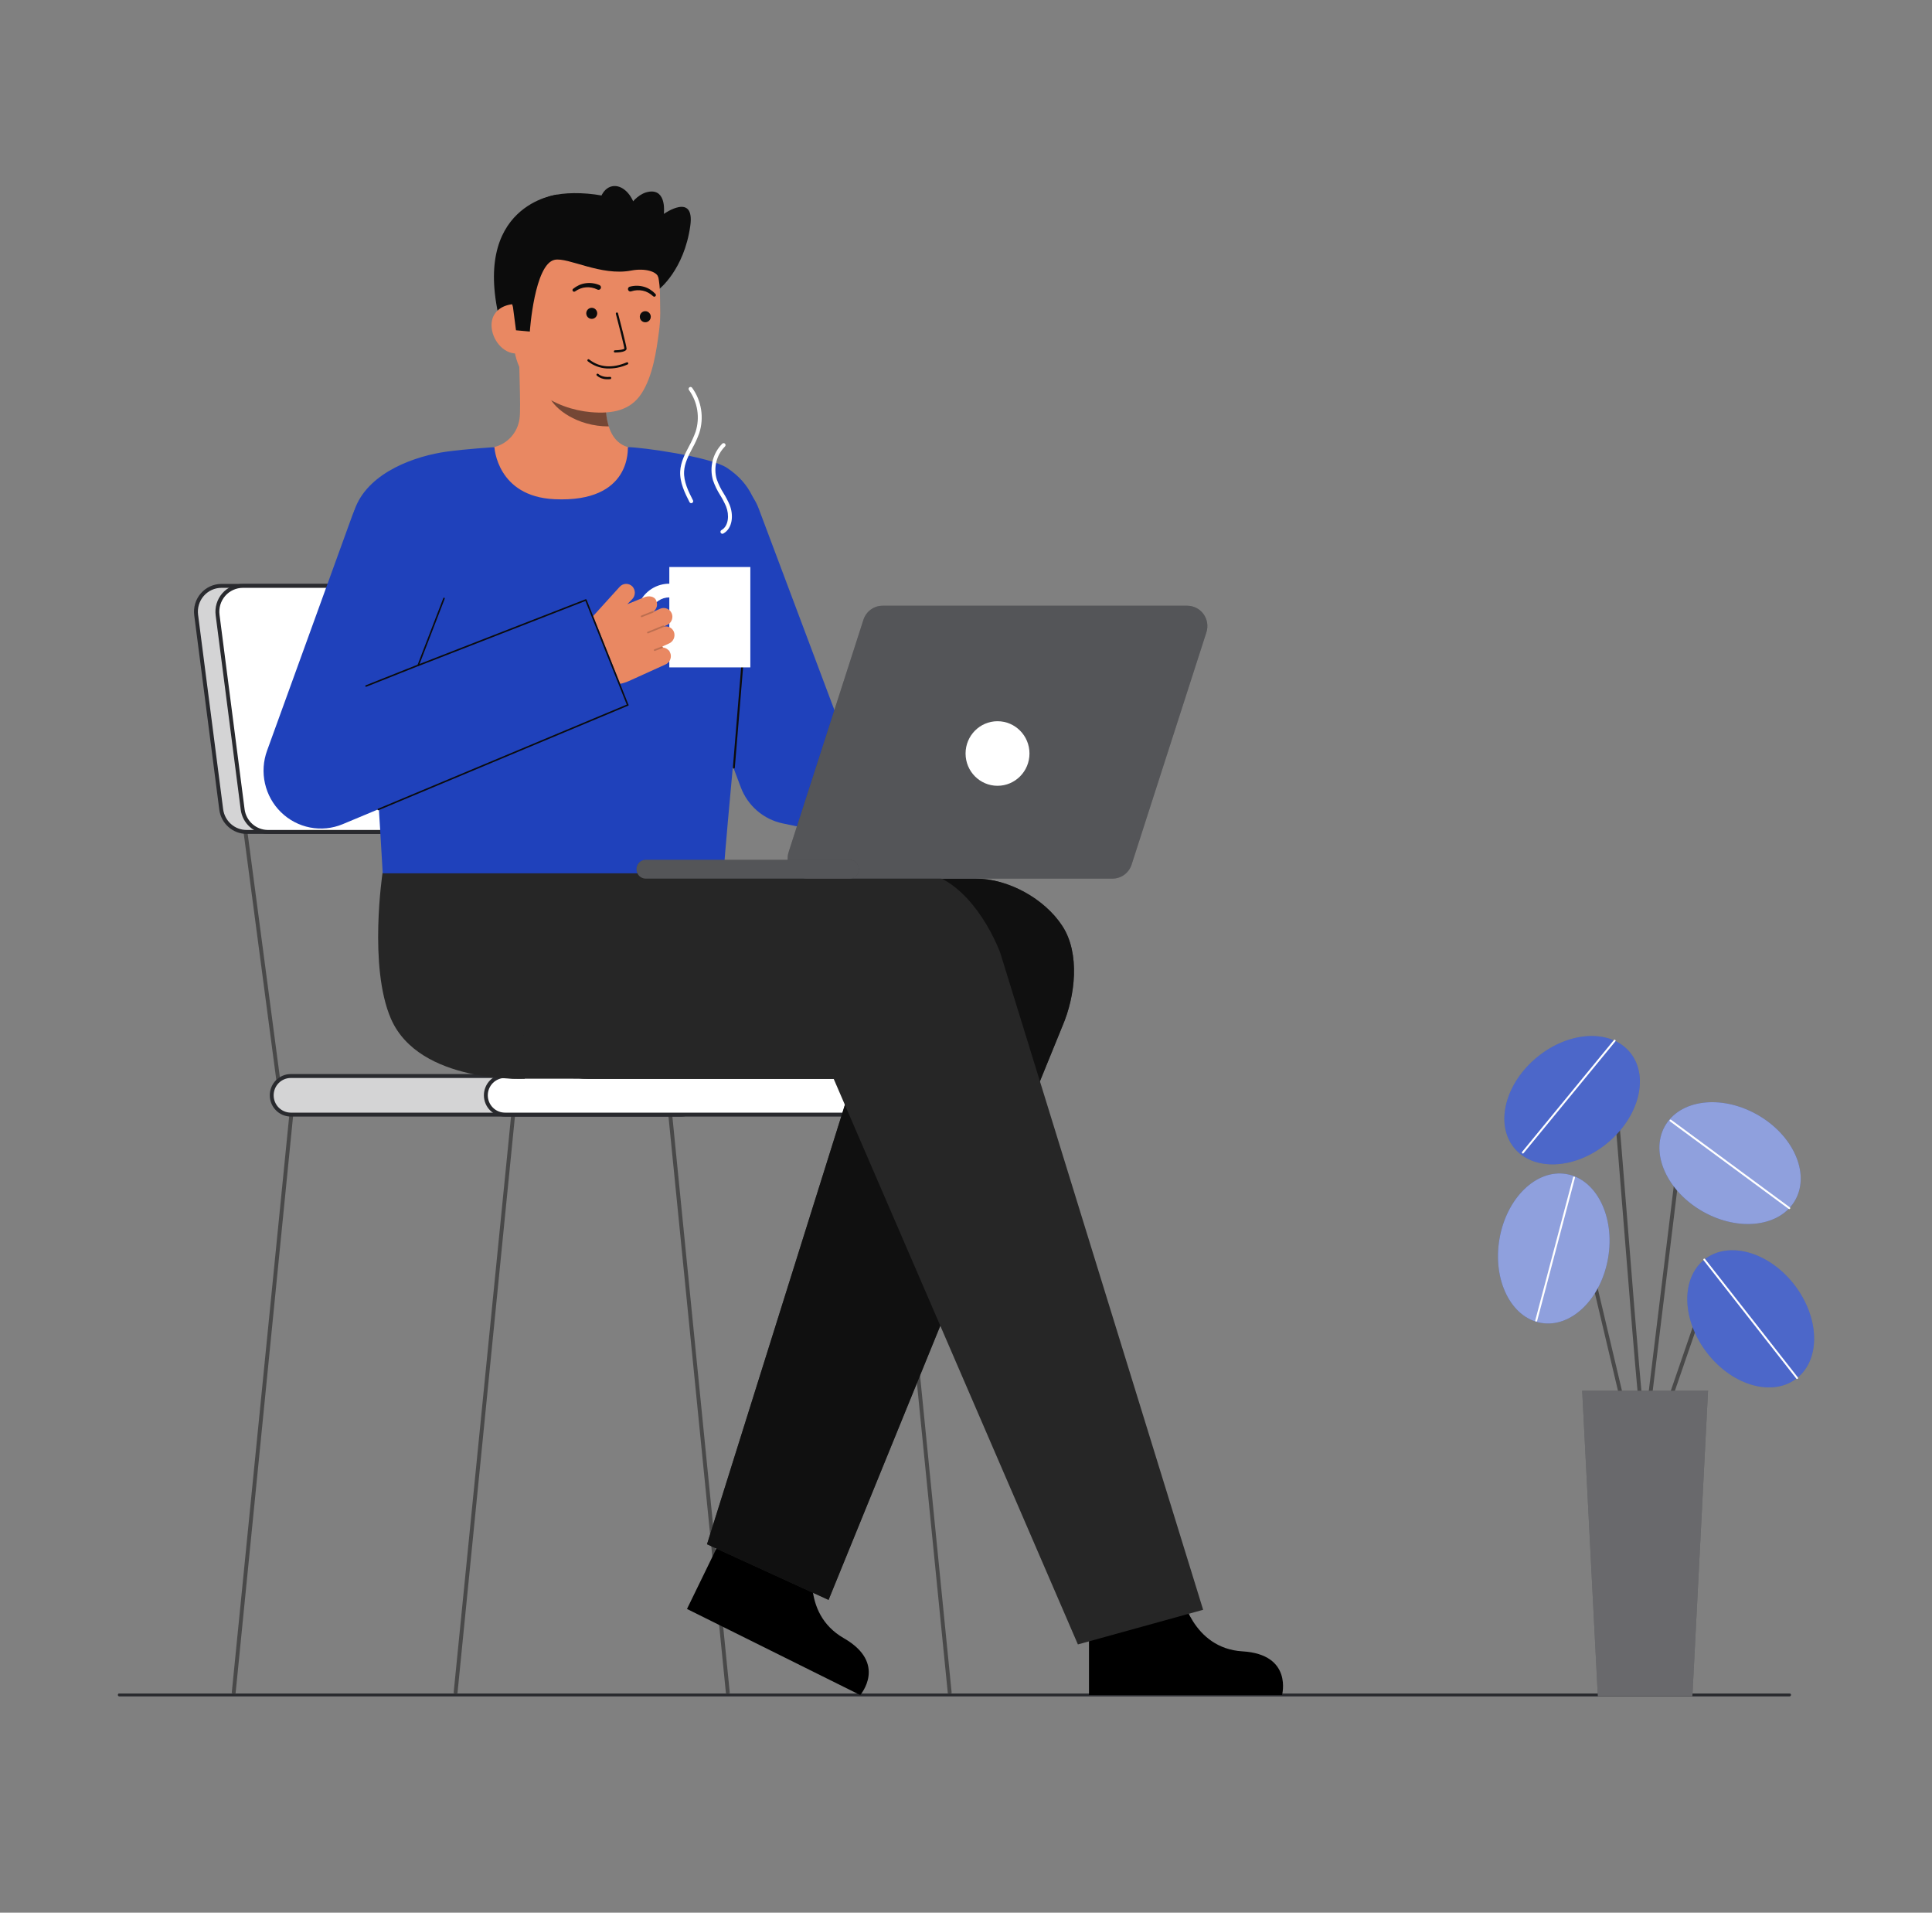 <svg width="295" height="292" viewBox="0 0 295 292" fill="none" xmlns="http://www.w3.org/2000/svg">
<rect x="0" y="0" width="295" height="292" fill="#808080" stroke="none"/>
<g clip-path="url(#clip0_303_521)">
<path d="M273.251 258.962H18.207C18.18 258.962 18.153 258.957 18.128 258.946C18.103 258.936 18.08 258.92 18.061 258.901C18.041 258.881 18.026 258.858 18.016 258.833C18.005 258.807 18 258.78 18 258.753C18 258.725 18.005 258.698 18.016 258.672C18.026 258.647 18.041 258.624 18.061 258.604C18.08 258.585 18.103 258.569 18.128 258.559C18.153 258.548 18.18 258.543 18.207 258.543H273.25C273.305 258.543 273.358 258.565 273.397 258.604C273.436 258.644 273.458 258.697 273.458 258.753C273.458 258.808 273.436 258.861 273.397 258.901C273.358 258.94 273.305 258.962 273.25 258.962H273.251Z" fill="#292A2E"/>
<g opacity="0.65">
<path d="M273.251 258.962H18.207C18.18 258.962 18.153 258.957 18.128 258.946C18.103 258.936 18.08 258.92 18.061 258.901C18.041 258.881 18.026 258.858 18.016 258.833C18.005 258.807 18 258.78 18 258.753C18 258.725 18.005 258.698 18.016 258.672C18.026 258.647 18.041 258.624 18.061 258.604C18.08 258.585 18.103 258.569 18.128 258.559C18.153 258.548 18.18 258.543 18.207 258.543H273.25C273.305 258.543 273.358 258.565 273.397 258.604C273.436 258.644 273.458 258.697 273.458 258.753C273.458 258.808 273.436 258.861 273.397 258.901C273.358 258.94 273.305 258.962 273.25 258.962H273.251Z" fill="#292A2E"/>
</g>
<path d="M35.964 258.594L35.382 258.48L44.481 167.159L45.063 167.272L35.964 258.594Z" fill="#494949"/>
<path d="M69.843 258.594L69.261 258.48L78.36 167.159L78.942 167.272L69.843 258.594Z" fill="#494949"/>
<path d="M144.733 258.594L145.315 258.48L136.216 167.159L135.634 167.272L144.733 258.594Z" fill="#494949"/>
<path d="M110.853 258.594L111.435 258.48L102.337 167.159L101.754 167.272L110.853 258.594Z" fill="#494949"/>
<path d="M98.786 126.968L98.199 127.048L103.514 167.256L104.102 167.177L98.786 126.968Z" fill="#494949"/>
<path d="M37.777 126.968L37.189 127.047L42.504 167.256L43.092 167.176L37.777 126.968Z" fill="#494949"/>
<path d="M104.051 164.271H44.376C42.766 164.271 41.461 165.589 41.461 167.215V167.216C41.461 168.842 42.766 170.16 44.376 170.16H104.051C105.661 170.16 106.966 168.842 106.966 167.216V167.215C106.966 165.589 105.661 164.271 104.051 164.271Z" fill="#292A2E"/>
<path opacity="0.8" d="M104.051 164.271H44.376C42.766 164.271 41.461 165.589 41.461 167.215V167.216C41.461 168.842 42.766 170.16 44.376 170.16H104.051C105.661 170.16 106.966 168.842 106.966 167.216V167.215C106.966 165.589 105.661 164.271 104.051 164.271Z" fill="white"/>
<path d="M104.05 170.46H44.376C43.53 170.451 42.721 170.106 42.125 169.499C41.529 168.891 41.195 168.071 41.195 167.216C41.195 166.361 41.529 165.54 42.125 164.933C42.721 164.325 43.53 163.98 44.376 163.972H104.05C104.896 163.98 105.705 164.325 106.301 164.933C106.897 165.54 107.231 166.361 107.231 167.216C107.231 168.071 106.897 168.891 106.301 169.499C105.705 170.106 104.896 170.451 104.05 170.46ZM44.376 164.57C43.687 164.578 43.028 164.86 42.542 165.355C42.057 165.85 41.785 166.519 41.785 167.216C41.785 167.912 42.057 168.581 42.542 169.076C43.028 169.571 43.687 169.853 44.376 169.861H104.05C104.74 169.853 105.399 169.571 105.884 169.076C106.369 168.581 106.641 167.912 106.641 167.216C106.641 166.519 106.369 165.85 105.884 165.355C105.399 164.86 104.74 164.578 104.05 164.57H44.376Z" fill="#292A2E"/>
<path d="M136.803 164.271H77.129C75.519 164.271 74.213 165.589 74.213 167.215V167.216C74.213 168.842 75.519 170.16 77.129 170.16H136.803C138.413 170.16 139.718 168.842 139.718 167.216V167.215C139.718 165.589 138.413 164.271 136.803 164.271Z" fill="white"/>
<path d="M136.804 170.46H77.129C76.705 170.464 76.284 170.383 75.89 170.222C75.497 170.06 75.139 169.822 74.838 169.52C74.536 169.219 74.297 168.86 74.134 168.464C73.97 168.069 73.886 167.644 73.886 167.216C73.886 166.787 73.97 166.363 74.134 165.967C74.297 165.571 74.536 165.212 74.838 164.911C75.139 164.609 75.497 164.371 75.89 164.21C76.284 164.048 76.705 163.967 77.129 163.972H136.804C137.228 163.967 137.649 164.048 138.042 164.21C138.436 164.371 138.793 164.609 139.095 164.911C139.396 165.212 139.636 165.571 139.799 165.967C139.962 166.363 140.046 166.787 140.046 167.216C140.046 167.644 139.962 168.069 139.799 168.464C139.636 168.86 139.396 169.219 139.095 169.52C138.793 169.822 138.436 170.06 138.042 170.222C137.649 170.383 137.228 170.464 136.804 170.46ZM77.129 164.57C76.783 164.567 76.439 164.632 76.118 164.764C75.797 164.895 75.505 165.089 75.259 165.335C75.013 165.581 74.817 165.874 74.684 166.197C74.551 166.52 74.482 166.866 74.482 167.216C74.482 167.565 74.551 167.912 74.684 168.234C74.817 168.557 75.013 168.85 75.259 169.096C75.505 169.342 75.797 169.536 76.118 169.668C76.439 169.799 76.783 169.864 77.129 169.861H136.804C137.15 169.864 137.493 169.799 137.814 169.668C138.135 169.536 138.427 169.342 138.674 169.096C138.92 168.85 139.115 168.557 139.249 168.234C139.382 167.912 139.451 167.565 139.451 167.216C139.451 166.866 139.382 166.52 139.249 166.197C139.115 165.874 138.92 165.581 138.674 165.335C138.427 165.089 138.135 164.895 137.814 164.764C137.493 164.632 137.15 164.567 136.804 164.57H77.129Z" fill="#292A2E"/>
<path d="M95.517 127.007H37.643C36.697 127.007 35.783 126.659 35.072 126.029C34.361 125.398 33.901 124.528 33.779 123.58L29.951 93.887C29.88 93.332 29.926 92.768 30.087 92.233C30.249 91.697 30.521 91.203 30.887 90.782C31.253 90.362 31.703 90.025 32.208 89.794C32.713 89.563 33.261 89.444 33.815 89.444H91.689C92.635 89.444 93.549 89.792 94.26 90.422C94.971 91.053 95.43 91.923 95.553 92.871L99.381 122.564C99.452 123.119 99.406 123.683 99.244 124.218C99.083 124.754 98.81 125.248 98.445 125.669C98.079 126.089 97.629 126.426 97.124 126.657C96.619 126.888 96.071 127.007 95.517 127.007Z" fill="#292A2E"/>
<path opacity="0.8" d="M95.517 127.007H37.643C36.697 127.007 35.783 126.659 35.072 126.029C34.361 125.398 33.901 124.528 33.779 123.58L29.951 93.887C29.88 93.332 29.926 92.768 30.087 92.233C30.249 91.697 30.521 91.203 30.887 90.782C31.253 90.362 31.703 90.025 32.208 89.794C32.713 89.563 33.261 89.444 33.815 89.444H91.689C92.635 89.444 93.549 89.792 94.26 90.422C94.971 91.053 95.43 91.923 95.553 92.871L99.381 122.564C99.452 123.119 99.406 123.683 99.244 124.218C99.083 124.754 98.81 125.248 98.445 125.669C98.079 126.089 97.629 126.426 97.124 126.657C96.619 126.888 96.071 127.007 95.517 127.007Z" fill="white"/>
<path d="M95.517 127.306H37.643C36.626 127.304 35.643 126.929 34.879 126.251C34.114 125.573 33.619 124.638 33.485 123.619L29.657 93.927C29.58 93.329 29.63 92.722 29.804 92.146C29.977 91.57 30.271 91.038 30.664 90.585C31.058 90.133 31.543 89.77 32.086 89.522C32.629 89.273 33.218 89.145 33.815 89.145H91.689C92.707 89.147 93.689 89.522 94.454 90.201C95.218 90.879 95.713 91.814 95.847 92.833L99.675 122.526C99.752 123.123 99.702 123.73 99.528 124.306C99.355 124.882 99.061 125.414 98.668 125.867C98.274 126.319 97.79 126.682 97.246 126.93C96.703 127.179 96.114 127.307 95.517 127.307V127.306ZM33.815 89.743C33.303 89.743 32.797 89.853 32.33 90.067C31.864 90.28 31.448 90.591 31.11 90.98C30.772 91.368 30.52 91.825 30.371 92.32C30.222 92.815 30.179 93.336 30.245 93.849L34.073 123.541C34.188 124.416 34.613 125.219 35.27 125.801C35.926 126.384 36.769 126.706 37.643 126.708H95.517C96.029 126.708 96.536 126.597 97.002 126.384C97.469 126.171 97.885 125.859 98.223 125.471C98.561 125.082 98.812 124.625 98.962 124.13C99.111 123.635 99.153 123.114 99.087 122.601L95.259 92.909C95.144 92.034 94.719 91.231 94.062 90.649C93.406 90.067 92.563 89.745 91.689 89.743H33.815Z" fill="#292A2E"/>
<path d="M98.79 127.007H40.916C39.97 127.007 39.056 126.659 38.345 126.029C37.634 125.398 37.174 124.528 37.052 123.58L33.224 93.887C33.153 93.332 33.199 92.768 33.361 92.233C33.522 91.697 33.795 91.203 34.16 90.782C34.526 90.362 34.976 90.025 35.481 89.794C35.986 89.563 36.534 89.444 37.088 89.444H94.962C95.908 89.444 96.822 89.792 97.533 90.422C98.244 91.053 98.704 91.923 98.826 92.871L102.654 122.564C102.726 123.119 102.679 123.683 102.518 124.218C102.356 124.754 102.084 125.248 101.718 125.669C101.352 126.089 100.902 126.426 100.397 126.657C99.892 126.888 99.345 127.007 98.79 127.007Z" fill="white"/>
<path d="M98.79 127.306H40.916C39.898 127.304 38.916 126.929 38.152 126.251C37.387 125.573 36.892 124.638 36.758 123.619L32.93 93.927C32.853 93.329 32.903 92.722 33.077 92.146C33.251 91.57 33.544 91.038 33.937 90.585C34.331 90.133 34.815 89.77 35.359 89.522C35.902 89.273 36.491 89.145 37.088 89.145H94.962C95.98 89.147 96.962 89.522 97.727 90.201C98.491 90.879 98.986 91.814 99.12 92.833L102.948 122.526C103.025 123.123 102.975 123.73 102.801 124.306C102.628 124.882 102.334 125.414 101.941 125.867C101.547 126.319 101.063 126.682 100.519 126.93C99.976 127.179 99.387 127.307 98.79 127.307V127.306ZM37.088 89.743C36.576 89.743 36.07 89.853 35.603 90.067C35.137 90.28 34.721 90.591 34.383 90.98C34.045 91.368 33.793 91.825 33.644 92.32C33.495 92.815 33.452 93.336 33.518 93.849L37.346 123.541C37.461 124.416 37.886 125.219 38.542 125.802C39.199 126.384 40.042 126.706 40.916 126.708H98.79C99.302 126.708 99.809 126.597 100.275 126.384C100.742 126.171 101.158 125.859 101.496 125.471C101.834 125.082 102.086 124.625 102.235 124.13C102.384 123.636 102.427 123.114 102.36 122.601L98.532 92.909C98.418 92.034 97.992 91.231 97.336 90.649C96.68 90.066 95.836 89.744 94.962 89.742L37.088 89.743Z" fill="#292A2E"/>
<path d="M180.413 243.32C180.413 243.32 182.002 251.641 189.716 252.105C197.429 252.568 195.757 258.775 195.757 258.775H166.28V243.901L180.413 243.32Z" fill="black"/>
<path d="M124.334 238.067C124.334 238.067 122.124 246.242 128.843 250.097C135.562 253.952 131.348 258.775 131.348 258.775L104.898 245.632L111.399 232.285L124.334 238.067Z" fill="black"/>
<path d="M100.599 44.178C100.599 44.178 104.445 41.246 105.398 34.498C106.136 29.272 101.363 32.657 101.363 32.657C101.363 32.657 101.858 28.89 99.14 29.263C96.422 29.637 94.901 33.595 94.901 33.595" fill="#0C0C0C"/>
<path d="M85.093 29.704C85.093 29.704 71.608 31.165 76.483 49.621L77.676 49.702L80.098 49.866" fill="#0C0C0C"/>
<path d="M98.341 68.896C98.281 68.888 97.623 79.913 84.941 78.953C76.161 78.289 73.03 68.88 72.829 68.88C73.776 68.677 74.945 68.369 75.411 68.263C76.424 68.025 77.341 67.482 78.041 66.705C78.741 65.927 79.19 64.954 79.329 63.912C79.586 62.349 79.151 54.354 79.284 52.772L92.761 55.811C92.573 59.15 91.255 66.893 95.873 68.263C96.643 68.49 97.471 68.698 98.341 68.896Z" fill="#E98862"/>
<path opacity="0.52" d="M92.951 65.099C92.74 64.412 92.603 63.703 92.545 62.986C92.397 61.35 92.427 59.702 92.634 58.072C89.895 57.699 87.314 56.557 85.185 54.776C84.935 55.71 83.559 59.788 83.94 60.676C84.659 62.353 88.043 65.099 92.951 65.099Z" fill="#0C0C0C"/>
<path d="M90.169 62.916C84.852 62.435 78.488 59.042 78.396 51.752L78.313 45.175C78.222 37.885 81.938 31.927 88.733 31.84C95.529 31.753 100.683 37.597 100.774 44.886L100.811 47.798C100.806 48.798 100.734 49.797 100.595 50.787C100.246 53.406 99.706 57.389 97.946 60.084C96.283 62.627 93.565 63.224 90.169 62.916Z" fill="#E98862"/>
<path d="M92.636 56.253C93.733 56.303 94.826 56.093 95.828 55.637C95.849 55.629 95.868 55.615 95.883 55.599C95.899 55.583 95.911 55.564 95.92 55.543C95.928 55.522 95.932 55.499 95.932 55.476C95.932 55.454 95.927 55.431 95.918 55.41C95.91 55.389 95.897 55.37 95.881 55.354C95.865 55.339 95.846 55.326 95.825 55.318C95.804 55.309 95.781 55.305 95.759 55.305C95.736 55.305 95.714 55.31 95.694 55.319C93.535 56.248 91.576 56.112 90.027 54.925C89.996 54.9 89.963 54.877 89.929 54.855C89.89 54.837 89.846 54.834 89.805 54.847C89.764 54.861 89.73 54.889 89.708 54.926C89.687 54.964 89.68 55.008 89.69 55.05C89.699 55.093 89.724 55.13 89.759 55.155C89.771 55.163 89.791 55.178 89.818 55.2C90.633 55.827 91.614 56.193 92.636 56.253Z" fill="#0C0C0C"/>
<path d="M92.584 57.896C92.783 57.908 92.981 57.903 93.179 57.881C93.224 57.876 93.266 57.854 93.294 57.818C93.323 57.782 93.336 57.736 93.331 57.691C93.326 57.645 93.304 57.603 93.269 57.574C93.233 57.545 93.188 57.532 93.143 57.537C91.955 57.664 91.388 57.115 91.364 57.091C91.332 57.06 91.289 57.043 91.244 57.044C91.199 57.044 91.157 57.062 91.125 57.094C91.093 57.126 91.075 57.169 91.075 57.215C91.074 57.26 91.091 57.303 91.121 57.336C91.531 57.687 92.047 57.885 92.584 57.896Z" fill="#0C0C0C"/>
<path d="M98.53 49.2C98.993 49.2 99.368 48.821 99.368 48.355C99.368 47.888 98.993 47.509 98.53 47.509C98.068 47.509 97.693 47.888 97.693 48.355C97.693 48.821 98.068 49.2 98.53 49.2Z" fill="#0C0C0C"/>
<path d="M90.353 48.682C90.815 48.682 91.19 48.303 91.19 47.836C91.19 47.369 90.815 46.991 90.353 46.991C89.89 46.991 89.516 47.369 89.516 47.836C89.516 48.303 89.89 48.682 90.353 48.682Z" fill="#0C0C0C"/>
<path d="M78.846 53.967C76.781 53.994 75.079 51.784 75.052 49.698C75.025 47.612 76.685 46.441 78.751 46.414L79.832 47.798L80.621 53.945L78.846 53.967Z" fill="#E98862"/>
<path d="M80.9 50.616C80.9 50.616 81.597 40.301 84.694 39.664C86.756 39.24 91.758 42.195 96.39 41.302C98.417 40.913 100.341 41.419 100.537 42.386C100.614 42.769 101.877 37.266 98.703 33.092C96.176 29.768 87.906 28.828 84.144 29.918C73.727 32.936 78.324 46.868 78.324 46.868L78.789 50.424L80.9 50.616Z" fill="#0C0C0C"/>
<path d="M93.882 53.819C93.887 53.819 93.891 53.819 93.896 53.819C94.561 53.812 95.677 53.726 95.672 53.223C95.668 52.806 94.494 48.321 94.36 47.81C94.345 47.771 94.316 47.738 94.278 47.718C94.241 47.699 94.198 47.694 94.157 47.705C94.117 47.716 94.082 47.742 94.059 47.778C94.036 47.813 94.027 47.856 94.034 47.898C94.555 49.885 95.332 52.943 95.335 53.227C95.27 53.347 94.583 53.47 93.894 53.477C93.85 53.478 93.809 53.496 93.778 53.527C93.747 53.558 93.729 53.599 93.728 53.643C93.727 53.687 93.742 53.73 93.771 53.763C93.8 53.795 93.841 53.816 93.884 53.819H93.882Z" fill="#0C0C0C"/>
<path d="M96.154 43.77C96.854 43.576 97.592 43.576 98.292 43.77C98.635 43.863 98.963 44.008 99.264 44.2C99.561 44.388 99.834 44.613 100.076 44.869C100.122 44.915 100.149 44.977 100.151 45.042C100.153 45.107 100.129 45.17 100.085 45.218C100.041 45.265 99.981 45.294 99.916 45.297C99.852 45.3 99.789 45.278 99.741 45.235L99.725 45.221C99.502 45.012 99.253 44.832 98.984 44.686C98.721 44.54 98.438 44.436 98.144 44.376C97.564 44.253 96.963 44.287 96.401 44.474L96.378 44.483C96.285 44.516 96.183 44.51 96.094 44.468C96.006 44.425 95.937 44.348 95.904 44.254C95.872 44.161 95.877 44.058 95.919 43.968C95.962 43.878 96.038 43.809 96.13 43.776L96.154 43.77Z" fill="#0C0C0C"/>
<path d="M91.202 44.194C90.67 43.933 90.079 43.819 89.489 43.862C89.189 43.882 88.894 43.948 88.614 44.056C88.329 44.166 88.059 44.31 87.81 44.488L87.794 44.498C87.741 44.533 87.676 44.545 87.614 44.533C87.552 44.521 87.496 44.485 87.46 44.433C87.423 44.38 87.407 44.316 87.417 44.252C87.426 44.189 87.459 44.131 87.509 44.092C87.783 43.87 88.083 43.684 88.402 43.537C88.726 43.388 89.07 43.289 89.422 43.242C89.776 43.192 90.134 43.191 90.488 43.239C90.851 43.285 91.205 43.383 91.541 43.529C91.631 43.569 91.702 43.643 91.739 43.736C91.775 43.828 91.773 43.932 91.734 44.023C91.694 44.114 91.621 44.186 91.529 44.223C91.437 44.259 91.335 44.257 91.245 44.218C91.238 44.215 91.231 44.211 91.224 44.208L91.202 44.194Z" fill="#0C0C0C"/>
<path d="M95.159 36.67C96.688 36.347 97.546 34.243 97.076 31.971C96.606 29.699 94.986 28.118 93.457 28.441C91.929 28.763 91.07 30.867 91.541 33.139C92.011 35.411 93.631 36.992 95.159 36.67Z" fill="#0C0C0C"/>
<path d="M107.953 235.758L130.258 164.687H89.826C81.704 164.687 78.319 157.731 78.319 149.528C78.319 141.326 86.303 134.135 94.424 134.135H148.992C153.945 134.135 159.499 137.195 162.218 141.377C164.937 145.56 164.202 152.04 162.232 156.631L126.514 244.251" fill="#262626"/>
<path opacity="0.8" d="M107.953 235.758L130.258 164.687H89.826C81.704 164.687 78.319 157.731 78.319 149.528C78.319 141.326 86.303 134.135 94.424 134.135H148.992C153.945 134.135 159.499 137.195 162.218 141.377C164.937 145.56 164.202 152.04 162.232 156.631L126.514 244.251" fill="#0A0A0A"/>
<path d="M164.585 251.048L127.289 164.687L78.318 164.684C66.844 163.775 61.589 157.424 61.756 149.223C61.921 141.126 65.98 133.129 73.96 133.129H139.964C145.868 133.251 150.514 139.842 152.704 145.381L183.71 245.761" fill="#262626"/>
<path d="M58.416 133.228C58.416 133.228 56.241 147.552 59.688 155.516C63.992 165.459 80.125 164.684 80.125 164.684L79.216 133.129L58.416 133.228Z" fill="#262626"/>
<path d="M154.108 132.946L119.516 125.706C118.074 125.405 116.732 124.741 115.612 123.776C114.492 122.811 113.631 121.576 113.109 120.186L99.503 83.975C99.089 82.888 98.891 81.73 98.921 80.565C98.952 79.401 99.21 78.255 99.68 77.191C100.151 76.128 100.824 75.169 101.663 74.37C102.501 73.571 103.488 72.946 104.566 72.533C105.644 72.12 106.792 71.926 107.944 71.962C109.097 71.999 110.231 72.265 111.281 72.745C112.332 73.225 113.278 73.91 114.065 74.761C114.852 75.612 115.466 76.611 115.87 77.702L127.771 109.376L157.661 115.632C157.661 115.632 154.708 133.071 154.108 132.946Z" fill="#1F41BB"/>
<path d="M114.098 93.172C113.699 97.912 110.867 127.484 110.482 133.323H58.438C58.139 128.057 56.797 105.031 55.663 94.732C54.58 84.906 53.063 80.435 54.31 77.381C56.508 71.995 63.508 69.59 68.247 68.942C71.141 68.546 75.494 68.263 75.494 68.263C75.494 68.263 75.863 75.793 84.651 76.212C96.614 76.781 95.815 68.263 95.874 68.263C97.812 68.263 108.362 69.686 111 71.423C114.726 73.876 115.827 77.218 115.87 80.289C115.92 83.825 114.551 87.795 114.098 93.172Z" fill="#1F41BB"/>
<path d="M112.053 117.334H112.041C112.021 117.333 112.002 117.327 111.985 117.318C111.968 117.309 111.952 117.297 111.94 117.282C111.927 117.267 111.918 117.249 111.912 117.231C111.906 117.212 111.904 117.192 111.905 117.173L113.256 100.78C113.257 100.76 113.263 100.741 113.271 100.723C113.28 100.706 113.292 100.69 113.307 100.677C113.322 100.664 113.339 100.655 113.358 100.649C113.377 100.643 113.397 100.641 113.416 100.643C113.436 100.645 113.454 100.651 113.472 100.66C113.489 100.669 113.504 100.681 113.517 100.696C113.53 100.711 113.539 100.728 113.545 100.747C113.551 100.766 113.553 100.786 113.552 100.805L112.201 117.198C112.197 117.235 112.18 117.27 112.153 117.295C112.126 117.32 112.09 117.334 112.053 117.334Z" fill="#0C0C0C"/>
<path d="M120.42 130.072L131.839 94.618C132.04 93.995 132.431 93.452 132.956 93.067C133.481 92.682 134.113 92.475 134.761 92.475H181.284C181.769 92.475 182.247 92.591 182.68 92.813C183.112 93.036 183.486 93.358 183.77 93.754C184.055 94.151 184.244 94.61 184.319 95.093C184.395 95.577 184.356 96.072 184.206 96.538L172.787 131.992C172.586 132.615 172.196 133.158 171.671 133.543C171.146 133.928 170.514 134.135 169.865 134.135H123.342C122.857 134.135 122.379 134.019 121.947 133.797C121.515 133.575 121.141 133.252 120.856 132.856C120.571 132.459 120.383 132 120.307 131.517C120.231 131.033 120.27 130.538 120.42 130.072Z" fill="#292A2E"/>
<path opacity="0.2" d="M120.42 130.072L131.839 94.618C132.04 93.995 132.431 93.452 132.956 93.067C133.481 92.682 134.113 92.475 134.761 92.475H181.284C181.769 92.475 182.247 92.591 182.68 92.813C183.112 93.036 183.486 93.358 183.77 93.754C184.055 94.151 184.244 94.61 184.319 95.093C184.395 95.577 184.356 96.072 184.206 96.538L172.787 131.992C172.586 132.615 172.196 133.158 171.671 133.543C171.146 133.928 170.514 134.135 169.865 134.135H123.342C122.857 134.135 122.379 134.019 121.947 133.797C121.515 133.575 121.141 133.252 120.856 132.856C120.571 132.459 120.383 132 120.307 131.517C120.231 131.033 120.27 130.538 120.42 130.072Z" fill="white"/>
<path d="M129.735 131.26H98.593C97.817 131.26 97.188 131.896 97.188 132.68V132.716C97.188 133.5 97.817 134.135 98.593 134.135H129.735C130.511 134.135 131.14 133.5 131.14 132.716V132.68C131.14 131.896 130.511 131.26 129.735 131.26Z" fill="#292A2E"/>
<path opacity="0.2" d="M129.735 131.26H98.593C97.817 131.26 97.188 131.896 97.188 132.68V132.716C97.188 133.5 97.817 134.135 98.593 134.135H129.735C130.511 134.135 131.14 133.5 131.14 132.716V132.68C131.14 131.896 130.511 131.26 129.735 131.26Z" fill="white"/>
<path d="M152.313 119.963C155.008 119.963 157.192 117.756 157.192 115.035C157.192 112.313 155.008 110.106 152.313 110.106C149.618 110.106 147.434 112.313 147.434 115.035C147.434 117.756 149.618 119.963 152.313 119.963Z" fill="white"/>
<path d="M114.57 86.564H102.199V101.887H114.57V86.564Z" fill="white"/>
<path d="M102.199 99.342C101.197 99.342 100.218 99.042 99.385 98.479C98.552 97.917 97.902 97.118 97.519 96.183C97.135 95.248 97.035 94.219 97.231 93.227C97.426 92.234 97.909 91.322 98.617 90.607C99.326 89.891 100.228 89.404 101.211 89.207C102.194 89.009 103.212 89.11 104.138 89.498C105.064 89.885 105.855 90.541 106.412 91.382C106.968 92.224 107.265 93.213 107.265 94.225C107.264 95.582 106.73 96.882 105.78 97.841C104.83 98.801 103.543 99.34 102.199 99.342ZM102.199 91.204C101.608 91.204 101.029 91.381 100.538 91.713C100.046 92.045 99.662 92.517 99.436 93.069C99.21 93.621 99.15 94.229 99.266 94.815C99.381 95.401 99.666 95.939 100.084 96.362C100.503 96.784 101.036 97.072 101.616 97.188C102.196 97.305 102.798 97.245 103.344 97.016C103.891 96.787 104.358 96.4 104.687 95.903C105.015 95.407 105.191 94.822 105.191 94.225C105.19 93.424 104.874 92.656 104.314 92.09C103.753 91.523 102.992 91.205 102.199 91.204Z" fill="white"/>
<path d="M102.913 96.495C102.8 96.199 102.588 95.953 102.313 95.799C102.038 95.645 101.719 95.594 101.411 95.654C101.417 95.64 101.42 95.625 101.42 95.609L101.835 95.422C102.126 95.297 102.365 95.074 102.512 94.792C102.659 94.51 102.704 94.184 102.641 93.872C102.598 93.677 102.512 93.493 102.39 93.336C102.268 93.178 102.113 93.05 101.935 92.96C101.758 92.871 101.564 92.822 101.366 92.817C101.168 92.812 100.971 92.852 100.79 92.934L99.811 93.376C99.811 93.372 99.811 93.368 99.809 93.364C99.805 93.356 99.8 93.349 99.795 93.342C100.036 93.159 100.208 92.898 100.284 92.603C100.36 92.307 100.334 91.995 100.211 91.716C99.94 90.973 98.976 90.914 98.339 91.201L95.78 92.244L96.552 91.453C96.794 91.195 96.93 90.854 96.933 90.498C96.936 90.143 96.804 89.8 96.566 89.538C96.438 89.408 96.285 89.305 96.117 89.236C95.948 89.167 95.768 89.133 95.586 89.137C95.404 89.141 95.225 89.182 95.06 89.258C94.894 89.334 94.746 89.444 94.624 89.579L85.524 99.617L88.636 102.645C89.603 103.585 90.825 104.212 92.147 104.446C93.469 104.68 94.83 104.51 96.055 103.958L101.602 101.446C101.892 101.322 102.131 101.099 102.278 100.817C102.425 100.534 102.471 100.209 102.408 99.897C102.345 99.616 102.195 99.363 101.98 99.174C101.764 98.986 101.495 98.872 101.211 98.849C101.214 98.833 101.214 98.817 101.211 98.802C101.208 98.786 101.202 98.771 101.194 98.758C101.185 98.745 101.174 98.734 101.16 98.725C101.147 98.716 101.133 98.71 101.117 98.707L102.141 98.245C102.466 98.107 102.726 97.849 102.869 97.524C103.012 97.199 103.028 96.831 102.913 96.495Z" fill="#E98862"/>
<path opacity="0.2" d="M97.961 94.225C97.931 94.225 97.903 94.215 97.88 94.196C97.858 94.177 97.842 94.151 97.837 94.122C97.831 94.093 97.836 94.063 97.85 94.037C97.864 94.011 97.887 93.991 97.915 93.98L99.646 93.292C99.661 93.285 99.677 93.282 99.694 93.283C99.71 93.283 99.727 93.287 99.742 93.293C99.757 93.3 99.771 93.309 99.782 93.322C99.793 93.333 99.802 93.348 99.809 93.363C99.815 93.379 99.818 93.395 99.817 93.412C99.817 93.428 99.814 93.445 99.807 93.46C99.8 93.475 99.791 93.489 99.779 93.501C99.767 93.513 99.753 93.522 99.738 93.528L98.007 94.216C97.992 94.222 97.976 94.225 97.961 94.225Z" fill="#0C0C0C"/>
<path opacity="0.2" d="M98.927 96.698C98.897 96.698 98.869 96.687 98.847 96.668C98.824 96.65 98.809 96.624 98.804 96.595C98.798 96.566 98.803 96.536 98.817 96.51C98.83 96.484 98.853 96.464 98.88 96.453L101.248 95.491C101.278 95.48 101.312 95.482 101.341 95.495C101.371 95.509 101.394 95.533 101.406 95.564C101.418 95.594 101.418 95.628 101.406 95.658C101.394 95.688 101.371 95.713 101.341 95.726L98.974 96.689C98.959 96.695 98.943 96.698 98.927 96.698Z" fill="#0C0C0C"/>
<path opacity="0.2" d="M99.959 99.382C99.93 99.382 99.901 99.372 99.879 99.353C99.856 99.334 99.841 99.307 99.835 99.278C99.83 99.249 99.835 99.218 99.85 99.192C99.864 99.166 99.888 99.147 99.915 99.136L101.044 98.708C101.075 98.697 101.11 98.698 101.14 98.712C101.17 98.725 101.194 98.751 101.206 98.782C101.218 98.814 101.217 98.849 101.203 98.879C101.189 98.91 101.164 98.934 101.133 98.946L100.004 99.374C99.99 99.379 99.975 99.382 99.959 99.382Z" fill="#0C0C0C"/>
<path d="M105.545 76.817C105.49 76.817 105.437 76.801 105.39 76.773C105.343 76.744 105.306 76.703 105.281 76.654C104.606 75.325 103.766 73.67 103.861 71.936C103.936 70.557 104.576 69.331 105.195 68.148C105.594 67.433 105.935 66.685 106.213 65.913C106.552 64.848 106.638 63.717 106.463 62.613C106.288 61.508 105.857 60.46 105.205 59.556C105.181 59.524 105.163 59.488 105.152 59.449C105.142 59.411 105.14 59.37 105.145 59.331C105.15 59.291 105.163 59.253 105.184 59.218C105.204 59.184 105.231 59.154 105.263 59.13C105.294 59.107 105.331 59.09 105.369 59.08C105.408 59.071 105.448 59.069 105.487 59.076C105.526 59.082 105.563 59.096 105.597 59.118C105.63 59.139 105.659 59.167 105.682 59.2C106.39 60.182 106.858 61.319 107.048 62.518C107.239 63.717 107.146 64.945 106.779 66.101C106.491 66.905 106.137 67.683 105.721 68.427C105.105 69.607 104.523 70.721 104.455 71.969C104.369 73.541 105.135 75.05 105.81 76.381C105.833 76.426 105.844 76.477 105.843 76.528C105.841 76.579 105.826 76.629 105.799 76.673C105.773 76.717 105.736 76.753 105.691 76.778C105.647 76.803 105.597 76.817 105.547 76.817H105.545Z" fill="white"/>
<path d="M110.305 81.489C110.239 81.489 110.175 81.467 110.123 81.427C110.071 81.386 110.034 81.329 110.018 81.265C110.001 81.201 110.006 81.132 110.032 81.072C110.058 81.011 110.104 80.96 110.161 80.928C111.26 80.316 111.383 78.613 110.867 77.32C110.611 76.725 110.311 76.151 109.971 75.602C109.515 74.89 109.145 74.126 108.868 73.327C108.585 72.352 108.567 71.317 108.816 70.333C109.066 69.349 109.573 68.45 110.285 67.732C110.342 67.678 110.417 67.648 110.496 67.65C110.574 67.651 110.648 67.684 110.703 67.74C110.757 67.797 110.787 67.873 110.786 67.952C110.785 68.031 110.754 68.106 110.698 68.162C110.063 68.802 109.611 69.603 109.389 70.481C109.166 71.359 109.182 72.281 109.434 73.151C109.698 73.905 110.049 74.626 110.48 75.297C110.837 75.871 111.15 76.473 111.416 77.096C112.021 78.609 111.886 80.651 110.447 81.452C110.404 81.476 110.354 81.489 110.305 81.489Z" fill="white"/>
<path d="M95.958 107.586L52.31 125.83C50.737 126.481 49.01 126.655 47.34 126.33C45.67 126.005 44.13 125.196 42.908 124.002C41.686 122.808 40.835 121.28 40.459 119.605C40.082 117.93 40.197 116.181 40.789 114.571L53.807 78.659C55.49 74.082 60.232 71.45 64.763 73.15C66.94 73.966 68.706 75.622 69.673 77.754C70.64 79.885 70.729 82.317 69.921 84.515L63.983 101.513L89.564 91.552" fill="#1F41BB"/>
<path d="M95.851 107.749C95.828 107.749 95.805 107.742 95.786 107.728C95.767 107.715 95.752 107.697 95.743 107.675L89.392 91.748L63.897 101.686C63.876 101.694 63.853 101.696 63.831 101.691C63.809 101.686 63.788 101.675 63.772 101.659C63.756 101.643 63.745 101.622 63.741 101.6C63.736 101.578 63.738 101.554 63.746 101.533L67.689 91.313C67.7 91.284 67.722 91.261 67.751 91.248C67.779 91.236 67.811 91.235 67.84 91.246C67.868 91.258 67.892 91.28 67.904 91.309C67.916 91.337 67.917 91.37 67.906 91.399L64.06 101.369L89.415 91.486C89.444 91.475 89.476 91.475 89.504 91.487C89.532 91.5 89.554 91.523 89.566 91.552L95.959 107.587C95.971 107.616 95.97 107.648 95.958 107.677C95.946 107.706 95.923 107.728 95.895 107.74C95.881 107.746 95.866 107.749 95.851 107.749Z" fill="#0C0C0C"/>
<path d="M55.89 104.848C55.863 104.848 55.836 104.839 55.815 104.821C55.794 104.804 55.78 104.779 55.775 104.752C55.769 104.725 55.774 104.697 55.787 104.673C55.8 104.649 55.822 104.63 55.847 104.621L63.833 101.447C63.847 101.441 63.862 101.438 63.878 101.438C63.893 101.438 63.908 101.442 63.923 101.448C63.937 101.454 63.95 101.463 63.961 101.474C63.971 101.485 63.98 101.498 63.986 101.513C63.991 101.527 63.994 101.543 63.994 101.559C63.993 101.574 63.99 101.59 63.984 101.604C63.977 101.618 63.968 101.631 63.957 101.642C63.946 101.653 63.933 101.661 63.918 101.667L55.933 104.84C55.919 104.845 55.905 104.848 55.89 104.848Z" fill="#0C0C0C"/>
<path d="M57.75 123.7C57.723 123.7 57.697 123.691 57.676 123.673C57.655 123.656 57.64 123.632 57.635 123.605C57.63 123.578 57.634 123.55 57.647 123.526C57.66 123.502 57.68 123.484 57.705 123.473L95.808 107.522C95.822 107.516 95.838 107.513 95.853 107.513C95.868 107.513 95.883 107.516 95.897 107.522C95.912 107.528 95.924 107.537 95.935 107.548C95.946 107.559 95.955 107.572 95.96 107.586C95.966 107.6 95.969 107.616 95.969 107.631C95.969 107.647 95.966 107.662 95.96 107.676C95.954 107.69 95.946 107.703 95.935 107.714C95.924 107.725 95.911 107.734 95.897 107.74L57.794 123.691C57.78 123.697 57.765 123.7 57.75 123.7Z" fill="#0C0C0C"/>
<path d="M251.194 219.701C251.116 219.701 251.04 219.669 250.985 219.613C250.567 219.191 249.887 211.452 248.053 188.41C247.302 178.982 246.594 170.077 246.077 164.665C246.04 164.278 245.891 164.233 245.843 164.218C245.135 164.003 242.981 165.717 241.78 167.219C241.73 167.281 241.658 167.32 241.58 167.328C241.502 167.337 241.424 167.313 241.363 167.264C241.301 167.214 241.262 167.141 241.254 167.062C241.246 166.983 241.269 166.904 241.318 166.842C242.113 165.85 244.704 163.247 246.013 163.645C246.277 163.725 246.606 163.957 246.667 164.607C247.184 170.024 247.893 178.932 248.644 188.362C249.758 202.364 251.02 218.227 251.435 219.226C251.467 219.271 251.486 219.324 251.49 219.379C251.494 219.434 251.483 219.489 251.458 219.538C251.433 219.587 251.395 219.628 251.349 219.657C251.302 219.686 251.249 219.701 251.194 219.701Z" fill="#494949"/>
<path d="M245.315 174.595C250.234 170.613 251.864 164.415 248.956 160.751C246.049 157.088 239.704 157.346 234.785 161.328C229.867 165.31 228.237 171.508 231.144 175.172C234.052 178.836 240.396 178.578 245.315 174.595Z" fill="#1F41BB"/>
<path opacity="0.2" d="M245.315 174.595C250.234 170.613 251.864 164.415 248.956 160.751C246.049 157.088 239.704 157.346 234.785 161.328C229.867 165.31 228.237 171.508 231.144 175.172C234.052 178.836 240.396 178.578 245.315 174.595Z" fill="white"/>
<path d="M232.523 176.104C232.495 176.104 232.467 176.096 232.444 176.081C232.42 176.066 232.401 176.044 232.389 176.018C232.377 175.992 232.373 175.964 232.376 175.936C232.38 175.907 232.391 175.881 232.409 175.859L246.427 158.785C246.439 158.77 246.455 158.757 246.472 158.747C246.489 158.738 246.508 158.732 246.528 158.73C246.547 158.728 246.567 158.73 246.586 158.736C246.605 158.742 246.622 158.751 246.638 158.764C246.653 158.777 246.665 158.792 246.674 158.81C246.683 158.827 246.689 158.847 246.691 158.867C246.692 158.886 246.69 158.906 246.684 158.925C246.678 158.944 246.668 158.962 246.655 158.977L232.637 176.05C232.623 176.067 232.606 176.081 232.586 176.09C232.566 176.099 232.545 176.104 232.523 176.104Z" fill="white"/>
<path d="M254.252 216.041C254.204 216.041 254.158 216.029 254.116 216.007C254.074 215.985 254.037 215.954 254.01 215.915C253.982 215.876 253.965 215.831 253.958 215.783C253.951 215.736 253.956 215.688 253.972 215.643L259.237 200.348C259.392 199.899 259.656 199.496 260.005 199.176C260.355 198.857 260.778 198.631 261.236 198.519C261.694 198.407 262.172 198.414 262.627 198.537C263.082 198.661 263.499 198.898 263.84 199.226L266.624 201.912C266.681 201.967 266.714 202.042 266.715 202.122C266.717 202.201 266.688 202.278 266.633 202.335C266.579 202.393 266.504 202.426 266.426 202.428C266.347 202.43 266.271 202.4 266.214 202.345L263.431 199.659C263.161 199.4 262.832 199.213 262.473 199.116C262.114 199.018 261.736 199.013 261.375 199.101C261.013 199.19 260.679 199.368 260.404 199.62C260.128 199.872 259.92 200.19 259.797 200.545L254.531 215.839C254.511 215.898 254.474 215.949 254.423 215.985C254.373 216.021 254.313 216.041 254.252 216.041Z" fill="#494949"/>
<path d="M274.402 210.38C278.047 207.466 277.83 201.056 273.918 196.064C270.005 191.072 263.879 189.387 260.234 192.302C256.588 195.216 256.805 201.625 260.717 206.617C264.63 211.61 270.756 213.294 274.402 210.38Z" fill="#1F41BB"/>
<path d="M248.802 218.725C248.736 218.725 248.671 218.703 248.619 218.661C248.566 218.619 248.53 218.561 248.514 218.495L239.678 181.179C239.618 180.925 239.489 180.692 239.306 180.507C239.123 180.322 238.893 180.191 238.642 180.129C238.39 180.067 238.127 180.076 237.88 180.156C237.633 180.236 237.413 180.383 237.244 180.58L234.52 183.759C234.494 183.789 234.463 183.814 234.428 183.831C234.394 183.849 234.356 183.859 234.317 183.862C234.278 183.865 234.239 183.86 234.202 183.848C234.165 183.835 234.131 183.816 234.102 183.79C234.072 183.764 234.048 183.733 234.03 183.698C234.013 183.663 234.003 183.624 234 183.585C233.997 183.546 234.002 183.506 234.014 183.469C234.026 183.432 234.046 183.397 234.071 183.368L236.795 180.188C237.036 179.908 237.349 179.7 237.7 179.587C238.05 179.474 238.425 179.461 238.782 179.549C239.139 179.637 239.466 179.823 239.725 180.086C239.985 180.349 240.168 180.68 240.253 181.041L249.09 218.357C249.108 218.435 249.095 218.516 249.054 218.584C249.013 218.651 248.947 218.7 248.87 218.718C248.848 218.723 248.825 218.726 248.802 218.725Z" fill="#494949"/>
<path d="M245.543 192.049C246.617 185.775 243.774 180.041 239.193 179.241C234.612 178.441 230.028 182.878 228.954 189.152C227.88 195.426 230.722 201.16 235.303 201.96C239.884 202.76 244.469 198.323 245.543 192.049Z" fill="#1F41BB"/>
<path d="M251.195 219.701C251.182 219.701 251.17 219.7 251.158 219.698C251.08 219.689 251.009 219.648 250.96 219.586C250.912 219.523 250.89 219.444 250.9 219.365L256.543 173.093C256.604 172.589 256.808 172.113 257.131 171.723C257.453 171.333 257.881 171.046 258.361 170.896C258.842 170.746 259.355 170.739 259.839 170.876C260.324 171.014 260.758 171.289 261.091 171.67L267.54 179.048C267.593 179.108 267.619 179.186 267.614 179.265C267.609 179.344 267.573 179.418 267.514 179.471C267.455 179.523 267.378 179.55 267.3 179.545C267.221 179.54 267.148 179.504 267.096 179.445L260.646 172.067C260.389 171.772 260.053 171.559 259.679 171.453C259.304 171.346 258.907 171.352 258.536 171.468C258.165 171.585 257.834 171.807 257.585 172.108C257.336 172.41 257.178 172.778 257.131 173.167L251.487 219.438C251.478 219.51 251.444 219.577 251.39 219.625C251.336 219.673 251.267 219.7 251.195 219.701Z" fill="#494949"/>
<path d="M274.154 183.148C276.405 179.039 273.757 173.21 268.241 170.128C262.725 167.046 256.429 167.879 254.178 171.988C251.928 176.096 254.576 181.926 260.092 185.007C265.608 188.089 271.904 187.257 274.154 183.148Z" fill="#1F41BB"/>
<path opacity="0.2" d="M274.402 210.38C278.047 207.466 277.83 201.056 273.918 196.064C270.005 191.072 263.879 189.387 260.234 192.302C256.588 195.216 256.805 201.625 260.717 206.617C264.63 211.61 270.756 213.294 274.402 210.38Z" fill="white"/>
<path opacity="0.5" d="M245.543 192.049C246.617 185.775 243.774 180.041 239.193 179.241C234.612 178.441 230.028 182.878 228.954 189.152C227.88 195.426 230.722 201.16 235.303 201.96C239.884 202.76 244.469 198.323 245.543 192.049Z" fill="white"/>
<path opacity="0.5" d="M274.154 183.148C276.405 179.039 273.757 173.21 268.241 170.128C262.725 167.046 256.429 167.879 254.178 171.988C251.928 176.096 254.576 181.926 260.092 185.007C265.608 188.089 271.904 187.257 274.154 183.148Z" fill="white"/>
<path d="M258.412 258.962H243.977L241.585 212.317H260.804L258.412 258.962Z" fill="#292A2E"/>
<path opacity="0.3" d="M258.412 258.962H243.977L241.585 212.317H260.804L258.412 258.962Z" fill="white"/>
<path d="M274.402 210.528C274.379 210.528 274.357 210.523 274.337 210.513C274.317 210.503 274.299 210.489 274.285 210.471L260.117 192.393C260.092 192.361 260.081 192.322 260.085 192.282C260.09 192.243 260.11 192.207 260.141 192.182C260.171 192.158 260.211 192.146 260.25 192.151C260.289 192.155 260.324 192.176 260.349 192.207L274.518 210.285C274.535 210.307 274.546 210.334 274.549 210.362C274.552 210.39 274.547 210.418 274.535 210.443C274.523 210.469 274.504 210.49 274.48 210.505C274.457 210.52 274.43 210.528 274.402 210.528Z" fill="white"/>
<path d="M273.212 184.596C273.181 184.596 273.15 184.586 273.125 184.566L254.994 171.196C254.978 171.185 254.965 171.17 254.955 171.153C254.945 171.136 254.938 171.118 254.935 171.098C254.932 171.079 254.933 171.059 254.937 171.04C254.942 171.021 254.95 171.003 254.962 170.987C254.973 170.971 254.988 170.958 255.004 170.947C255.021 170.937 255.039 170.93 255.059 170.927C255.078 170.924 255.097 170.925 255.116 170.93C255.135 170.934 255.153 170.943 255.169 170.954L273.299 184.326C273.324 184.344 273.343 184.371 273.352 184.4C273.361 184.43 273.361 184.462 273.351 184.492C273.342 184.522 273.323 184.548 273.298 184.566C273.273 184.585 273.243 184.595 273.212 184.595V184.596Z" fill="white"/>
<path d="M234.567 201.765C234.554 201.765 234.541 201.764 234.528 201.76C234.49 201.75 234.458 201.725 234.438 201.691C234.419 201.656 234.413 201.615 234.423 201.577L240.195 179.736C240.2 179.717 240.209 179.699 240.22 179.683C240.232 179.667 240.247 179.653 240.264 179.643C240.281 179.633 240.3 179.627 240.319 179.624C240.339 179.621 240.358 179.623 240.377 179.628C240.396 179.633 240.414 179.642 240.43 179.654C240.445 179.666 240.458 179.681 240.468 179.698C240.478 179.716 240.484 179.735 240.486 179.754C240.489 179.774 240.487 179.794 240.482 179.813L234.71 201.654C234.702 201.686 234.683 201.714 234.657 201.734C234.631 201.754 234.599 201.765 234.567 201.765Z" fill="white"/>
</g>
<defs>
<clipPath id="clip0_303_521">
<rect width="259" height="258" fill="white" transform="translate(18 17)"/>
</clipPath>
</defs>
</svg>
